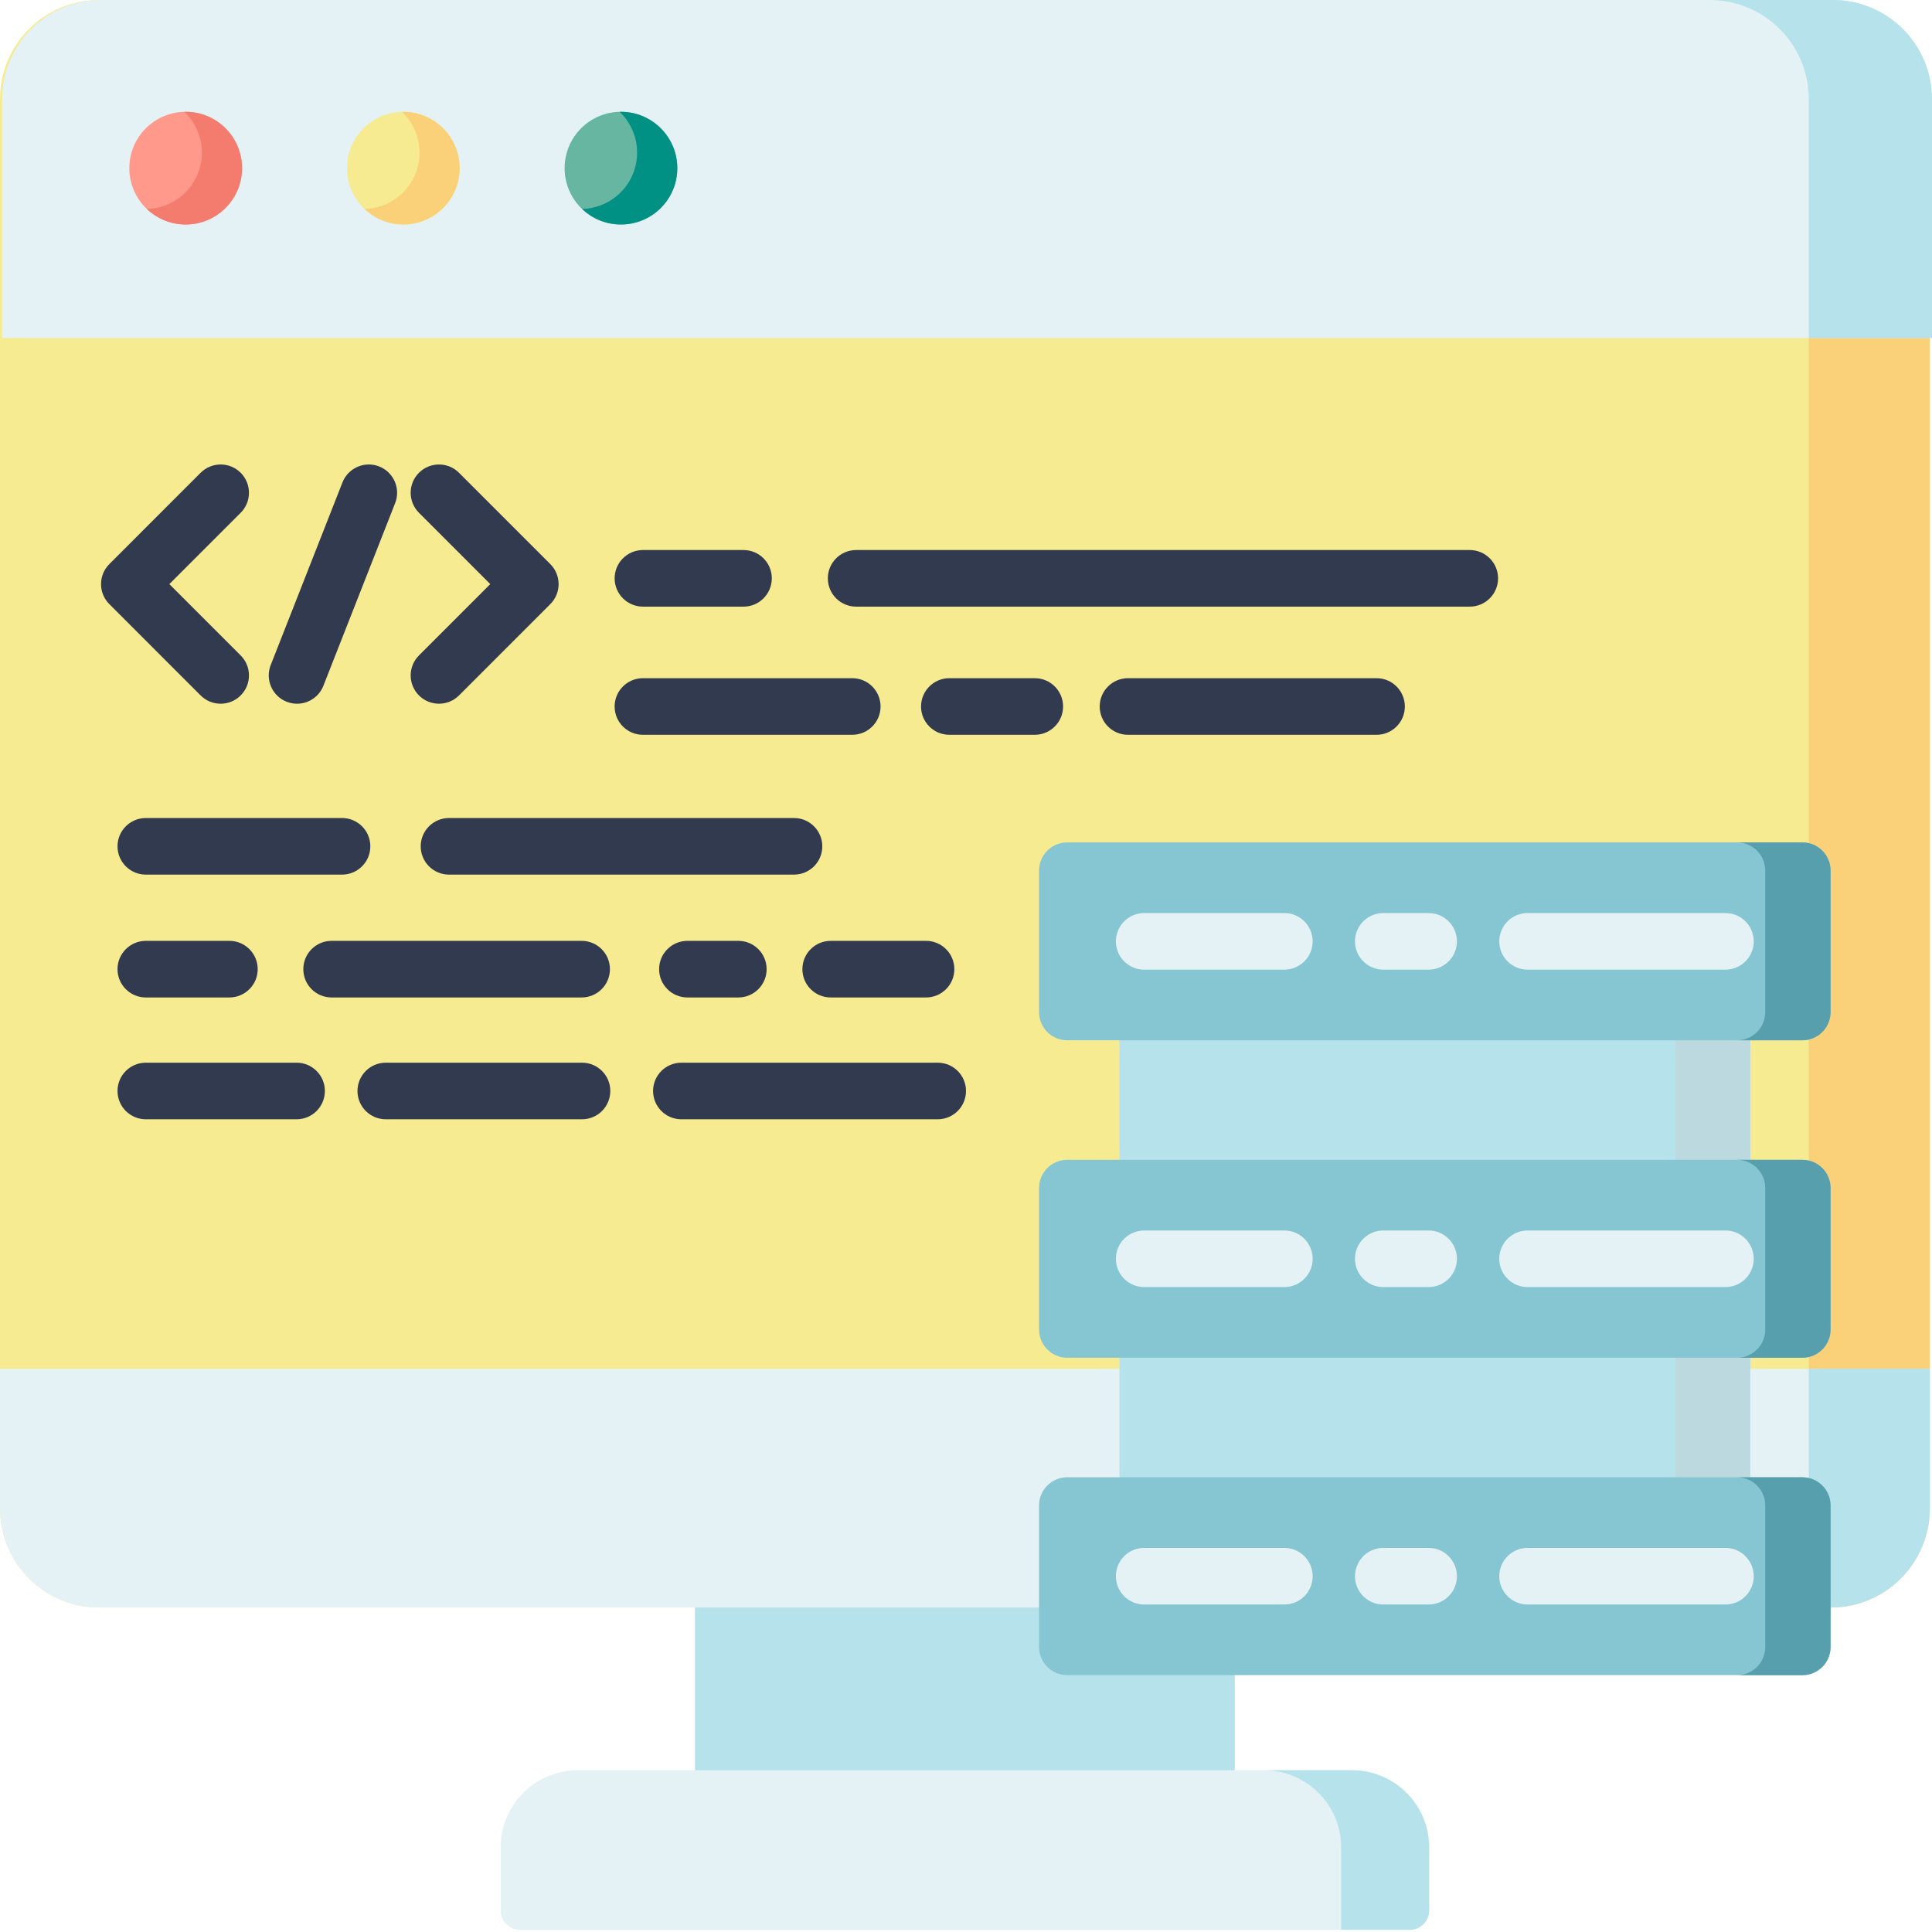 
<svg width="126px" height="126px" viewBox="0 0 126 126" version="1.1" xmlns="http://www.w3.org/2000/svg" xmlns:xlink="http://www.w3.org/1999/xlink">
    <g id="Page-1" stroke="none" stroke-width="1" fill="none" fill-rule="evenodd">
        <g id="Desktop-HD-Copy-2" transform="translate(-189, -381)" fill-rule="nonzero">
            <g id="Web-development" transform="translate(47, 259)">
                <g id="data" transform="translate(142, 122)">
                    <polygon id="Path" fill="#B5E2EB" points="45.325 102.796 80.53 102.796 80.53 117.367 45.325 117.367"></polygon>
                    <path d="M119.394,104.837 L6.461,104.837 C2.893,104.837 -2.84217094e-14,101.944 -2.84217094e-14,98.376 L-2.84217094e-14,6.461 C-2.84217094e-14,2.893 2.893,-2.84217094e-14 6.461,-2.84217094e-14 L119.394,-2.84217094e-14 C122.962,-2.84217094e-14 125.855,2.893 125.855,6.461 L125.855,98.376 C125.855,101.944 122.962,104.837 119.394,104.837 Z" id="Path" fill="#F7EB92"></path>
                    <path d="M125.856,6.462 L125.856,98.376 C125.856,101.944 122.963,104.837 119.395,104.837 L111.503,104.837 C115.071,104.837 117.964,101.944 117.964,98.376 L117.964,6.462 C117.964,2.894 115.071,0.001 111.503,0.001 L119.395,0.001 C122.963,0.001 125.856,2.894 125.856,6.462 L125.856,6.462 Z" id="Path" fill="#FAD078"></path>
                    <path d="M125.855,89.271 L0,89.271 L0,98.376 C0,101.944 2.893,104.837 6.461,104.837 L119.394,104.837 C122.962,104.837 125.855,101.944 125.855,98.376 L125.855,89.271 Z" id="Path" fill="#E4F2F5"></path>
                    <path d="M125.856,89.271 L125.856,98.376 C125.856,101.944 122.963,104.837 119.395,104.837 L111.503,104.837 C115.071,104.837 117.964,101.944 117.964,98.376 L117.964,89.271 L125.856,89.271 Z" id="Path" fill="#B5E2EB"></path>
                    <path d="M125.999,22.041 L0.14,22.041 L0.14,6.461 C0.14,2.893 3.033,0 6.6,0 L119.538,0 C123.106,0 125.999,2.893 125.999,6.461 L125.999,22.041 Z" id="Path" fill="#E4F2F5"></path>
                    <path d="M126,6.46 L126,22.042 L117.964,22.042 L117.964,6.46 C117.964,2.894 115.071,0.001 111.502,0.001 L119.539,0.001 C123.107,0.001 126,2.894 126,6.46 Z" id="Path" fill="#B5E2EB"></path>
                    <path d="M91.939,125.859 L33.916,125.859 C33.217,125.859 32.65,125.292 32.65,124.593 L32.65,120.489 C32.65,117.706 34.906,115.45 37.689,115.45 L88.166,115.45 C90.949,115.45 93.205,117.706 93.205,120.489 L93.205,124.593 C93.205,125.292 92.638,125.859 91.939,125.859 Z" id="Path" fill="#E4F2F5"></path>
                    <path d="M93.205,120.488 L93.205,124.594 C93.205,125.292 92.638,125.86 91.938,125.86 L87.468,125.86 L87.468,120.488 C87.468,117.707 85.212,115.45 82.431,115.45 L88.168,115.45 C90.95,115.45 93.205,117.706 93.205,120.488 L93.205,120.488 Z" id="Path" fill="#B5E2EB"></path>
                    <g id="Group" transform="translate(6.398, 30.27)" fill="#323A4F">
                        <path d="M7.992,15.625 C7.52,15.625 7.047,15.445 6.687,15.085 L0.732,9.129 C0.011,8.409 0.011,7.24 0.732,6.519 L6.687,0.563 C7.408,-0.158 8.577,-0.158 9.298,0.563 C10.019,1.284 10.019,2.452 9.298,3.173 L4.647,7.824 L9.298,12.475 C10.019,13.196 10.019,14.364 9.298,15.085 C8.937,15.445 8.464,15.625 7.992,15.625 Z" id="Path"></path>
                        <path d="M22.231,15.625 C21.759,15.625 21.286,15.445 20.926,15.085 C20.205,14.364 20.205,13.195 20.926,12.475 L25.576,7.824 L20.926,3.173 C20.205,2.452 20.205,1.283 20.926,0.563 C21.647,-0.158 22.816,-0.158 23.537,0.563 L29.492,6.519 C30.213,7.24 30.213,8.409 29.492,9.129 L23.537,15.085 C23.176,15.445 22.703,15.625 22.231,15.625 Z" id="Path"></path>
                        <path d="M12.975,15.626 C12.75,15.626 12.522,15.585 12.3,15.497 C11.351,15.125 10.884,14.053 11.257,13.104 L15.936,1.193 C16.309,0.245 17.381,-0.223 18.329,0.15 C19.278,0.523 19.745,1.595 19.372,2.544 L14.693,14.454 C14.407,15.182 13.711,15.626 12.975,15.626 Z" id="Path"></path>
                        <path d="M15.909,26.77 L3.112,26.77 C2.093,26.77 1.266,25.944 1.266,24.925 C1.266,23.905 2.093,23.079 3.112,23.079 L15.909,23.079 C16.929,23.079 17.754,23.905 17.754,24.925 C17.754,25.944 16.929,26.77 15.909,26.77 Z" id="Path"></path>
                        <path d="M45.384,26.77 L22.885,26.77 C21.866,26.77 21.039,25.944 21.039,24.925 C21.039,23.905 21.866,23.079 22.885,23.079 L45.384,23.079 C46.404,23.079 47.23,23.905 47.23,24.925 C47.23,25.944 46.404,26.77 45.384,26.77 Z" id="Path"></path>
                        <path d="M8.563,34.782 L3.112,34.782 C2.093,34.782 1.266,33.956 1.266,32.936 C1.266,31.917 2.093,31.09 3.112,31.09 L8.563,31.09 C9.583,31.09 10.409,31.917 10.409,32.936 C10.409,33.956 9.582,34.782 8.563,34.782 Z" id="Path"></path>
                        <path d="M41.754,34.782 L38.434,34.782 C37.415,34.782 36.588,33.956 36.588,32.936 C36.588,31.917 37.415,31.09 38.434,31.09 L41.754,31.09 C42.773,31.09 43.6,31.917 43.6,32.936 C43.6,33.956 42.773,34.782 41.754,34.782 Z" id="Path"></path>
                        <path d="M31.535,34.782 L15.229,34.782 C14.209,34.782 13.383,33.956 13.383,32.936 C13.383,31.917 14.209,31.09 15.229,31.09 L31.535,31.09 C32.555,31.09 33.38,31.917 33.38,32.936 C33.38,33.956 32.554,34.782 31.535,34.782 Z" id="Path"></path>
                        <path d="M53.996,34.782 L47.778,34.782 C46.759,34.782 45.932,33.956 45.932,32.936 C45.932,31.917 46.759,31.09 47.778,31.09 L53.996,31.09 C55.015,31.09 55.842,31.917 55.842,32.936 C55.842,33.956 55.015,34.782 53.996,34.782 Z" id="Path"></path>
                        <path d="M42.092,9.293 L35.533,9.293 C34.513,9.293 33.687,8.467 33.687,7.447 C33.687,6.428 34.513,5.602 35.533,5.602 L42.092,5.602 C43.112,5.602 43.937,6.428 43.937,7.447 C43.937,8.467 43.112,9.293 42.092,9.293 Z" id="Path"></path>
                        <path d="M89.456,9.293 L49.437,9.293 C48.418,9.293 47.591,8.467 47.591,7.447 C47.591,6.428 48.418,5.602 49.437,5.602 L89.456,5.602 C90.475,5.602 91.302,6.428 91.302,7.447 C91.302,8.467 90.475,9.293 89.456,9.293 Z" id="Path"></path>
                        <path d="M83.377,17.651 L67.167,17.651 C66.147,17.651 65.322,16.826 65.322,15.806 C65.322,14.787 66.147,13.96 67.167,13.96 L83.377,13.96 C84.397,13.96 85.222,14.787 85.222,15.806 C85.222,16.826 84.397,17.651 83.377,17.651 Z" id="Path"></path>
                        <path d="M61.088,17.651 L55.515,17.651 C54.496,17.651 53.67,16.826 53.67,15.806 C53.67,14.787 54.496,13.96 55.515,13.96 L61.088,13.96 C62.108,13.96 62.934,14.787 62.934,15.806 C62.934,16.826 62.108,17.651 61.088,17.651 Z" id="Path"></path>
                        <path d="M49.184,17.651 L35.532,17.651 C34.513,17.651 33.686,16.826 33.686,15.806 C33.686,14.787 34.513,13.96 35.532,13.96 L49.184,13.96 C50.203,13.96 51.03,14.787 51.03,15.806 C51.03,16.826 50.203,17.651 49.184,17.651 Z" id="Path"></path>
                        <path d="M31.559,42.727 L18.762,42.727 C17.742,42.727 16.916,41.9 16.916,40.881 C16.916,39.861 17.742,39.036 18.762,39.036 L31.559,39.036 C32.579,39.036 33.404,39.861 33.404,40.881 C33.404,41.9 32.579,42.727 31.559,42.727 Z" id="Path"></path>
                        <path d="M12.944,42.727 L3.112,42.727 C2.093,42.727 1.266,41.9 1.266,40.881 C1.266,39.861 2.093,39.036 3.112,39.036 L12.944,39.036 C13.963,39.036 14.79,39.861 14.79,40.881 C14.79,41.9 13.963,42.727 12.944,42.727 Z" id="Path"></path>
                        <path d="M54.756,42.727 L38.04,42.727 C37.02,42.727 36.194,41.9 36.194,40.881 C36.194,39.861 37.02,39.036 38.04,39.036 L54.756,39.036 C55.776,39.036 56.602,39.861 56.602,40.881 C56.602,41.9 55.776,42.727 54.756,42.727 Z" id="Path"></path>
                    </g>
                    <polygon id="Path" fill="#B5E2EB" points="73.007 64.819 114.142 64.819 114.142 78.749 73.007 78.749"></polygon>
                    <polygon id="Path" fill="#B5E2EB" points="73.007 86.347 114.142 86.347 114.142 99.265 73.007 99.265"></polygon>
                    <polygon id="Path" fill="#BCD9E0" points="109.278 64.819 114.142 64.819 114.142 78.749 109.278 78.749"></polygon>
                    <polygon id="Path" fill="#BCD9E0" points="109.278 86.347 114.142 86.347 114.142 99.265 109.278 99.265"></polygon>
                    <path d="M117.548,67.845 L69.601,67.845 C68.587,67.845 67.765,67.023 67.765,66.009 L67.765,56.777 C67.765,55.762 68.587,54.94 69.601,54.94 L117.548,54.94 C118.562,54.94 119.384,55.762 119.384,56.777 L119.384,66.009 C119.384,67.023 118.562,67.845 117.548,67.845 Z" id="Path" fill="#85C6D2"></path>
                    <path d="M117.548,88.547 L69.601,88.547 C68.587,88.547 67.765,87.725 67.765,86.711 L67.765,77.478 C67.765,76.464 68.587,75.642 69.601,75.642 L117.548,75.642 C118.562,75.642 119.384,76.464 119.384,77.478 L119.384,86.711 C119.384,87.725 118.562,88.547 117.548,88.547 Z" id="Path" fill="#85C6D2"></path>
                    <path d="M117.548,109.248 L69.601,109.248 C68.587,109.248 67.765,108.426 67.765,107.412 L67.765,98.18 C67.765,97.166 68.587,96.344 69.601,96.344 L117.548,96.344 C118.562,96.344 119.384,97.166 119.384,98.18 L119.384,107.412 C119.384,108.426 118.562,109.248 117.548,109.248 Z" id="Path" fill="#85C6D2"></path>
                    <path d="M119.384,56.777 L119.384,66.009 C119.384,67.022 118.563,67.845 117.548,67.845 L113.288,67.845 C114.304,67.845 115.124,67.022 115.124,66.009 L115.124,56.777 C115.124,55.763 114.304,54.94 113.288,54.94 L117.548,54.94 C118.563,54.94 119.384,55.763 119.384,56.777 Z" id="Path" fill="#579FAD"></path>
                    <path d="M119.384,77.477 L119.384,86.71 C119.384,87.726 118.563,88.547 117.548,88.547 L113.288,88.547 C114.304,88.547 115.124,87.726 115.124,86.71 L115.124,77.477 C115.124,76.464 114.304,75.641 113.288,75.641 L117.548,75.641 C118.563,75.641 119.384,76.464 119.384,77.477 Z" id="Path" fill="#579FAD"></path>
                    <path d="M119.384,98.181 L119.384,107.413 C119.384,108.426 118.563,109.249 117.548,109.249 L113.288,109.249 C114.304,109.249 115.124,108.426 115.124,107.413 L115.124,98.181 C115.124,97.166 114.304,96.345 113.288,96.345 L117.548,96.345 C118.563,96.345 119.384,97.166 119.384,98.181 Z" id="Path" fill="#579FAD"></path>
                    <path d="M83.761,63.238 L74.62,63.238 C73.601,63.238 72.775,62.413 72.775,61.393 C72.775,60.374 73.601,59.547 74.62,59.547 L83.762,59.547 C84.781,59.547 85.608,60.374 85.608,61.393 C85.608,62.413 84.781,63.238 83.761,63.238 Z" id="Path" fill="#E4F2F5"></path>
                    <path d="M112.529,63.238 L99.624,63.238 C98.605,63.238 97.778,62.413 97.778,61.393 C97.778,60.374 98.605,59.547 99.624,59.547 L112.528,59.547 C113.548,59.547 114.374,60.374 114.374,61.393 C114.374,62.413 113.548,63.238 112.529,63.238 L112.529,63.238 Z" id="Path" fill="#E4F2F5"></path>
                    <path d="M93.171,63.238 L90.214,63.238 C89.195,63.238 88.368,62.413 88.368,61.393 C88.368,60.374 89.195,59.547 90.214,59.547 L93.171,59.547 C94.191,59.547 95.017,60.374 95.017,61.393 C95.017,62.413 94.19,63.238 93.171,63.238 L93.171,63.238 Z" id="Path" fill="#E4F2F5"></path>
                    <path d="M83.761,83.94 L74.62,83.94 C73.601,83.94 72.775,83.114 72.775,82.094 C72.775,81.075 73.601,80.249 74.62,80.249 L83.762,80.249 C84.781,80.249 85.608,81.075 85.608,82.094 C85.608,83.114 84.781,83.94 83.761,83.94 Z" id="Path" fill="#E4F2F5"></path>
                    <path d="M112.529,83.94 L99.624,83.94 C98.605,83.94 97.778,83.114 97.778,82.094 C97.778,81.075 98.605,80.249 99.624,80.249 L112.528,80.249 C113.548,80.249 114.374,81.075 114.374,82.094 C114.374,83.114 113.548,83.94 112.529,83.94 L112.529,83.94 Z" id="Path" fill="#E4F2F5"></path>
                    <path d="M93.171,83.94 L90.214,83.94 C89.195,83.94 88.368,83.114 88.368,82.094 C88.368,81.075 89.195,80.249 90.214,80.249 L93.171,80.249 C94.191,80.249 95.017,81.075 95.017,82.094 C95.017,83.114 94.19,83.94 93.171,83.94 L93.171,83.94 Z" id="Path" fill="#E4F2F5"></path>
                    <path d="M83.761,104.642 L74.62,104.642 C73.601,104.642 72.775,103.815 72.775,102.796 C72.775,101.777 73.601,100.95 74.62,100.95 L83.762,100.95 C84.781,100.95 85.608,101.777 85.608,102.796 C85.608,103.815 84.781,104.642 83.761,104.642 Z" id="Path" fill="#E4F2F5"></path>
                    <path d="M112.529,104.642 L99.624,104.642 C98.605,104.642 97.778,103.815 97.778,102.796 C97.778,101.777 98.605,100.95 99.624,100.95 L112.528,100.95 C113.548,100.95 114.374,101.777 114.374,102.796 C114.374,103.815 113.548,104.642 112.529,104.642 L112.529,104.642 Z" id="Path" fill="#E4F2F5"></path>
                    <path d="M93.171,104.642 L90.214,104.642 C89.195,104.642 88.368,103.815 88.368,102.796 C88.368,101.777 89.195,100.95 90.214,100.95 L93.171,100.95 C94.191,100.95 95.017,101.777 95.017,102.796 C95.017,103.815 94.19,104.642 93.171,104.642 L93.171,104.642 Z" id="Path" fill="#E4F2F5"></path>
                    <path d="M15.786,10.967 C15.786,12.997 14.14,14.642 12.111,14.642 C10.08,14.642 8.434,12.997 8.434,10.967 C8.434,8.937 10.08,7.291 12.111,7.291 C14.14,7.291 15.786,8.937 15.786,10.967 Z" id="Path" fill="#FF998C"></path>
                    <path d="M29.978,10.967 C29.978,12.997 28.333,14.642 26.303,14.642 C24.274,14.642 22.628,12.997 22.628,10.967 C22.628,8.937 24.274,7.291 26.303,7.291 C28.333,7.291 29.978,8.937 29.978,10.967 Z" id="Path" fill="#F7EB92"></path>
                    <path d="M44.172,10.967 C44.172,12.997 42.526,14.642 40.497,14.642 C38.467,14.642 36.822,12.997 36.822,10.967 C36.822,8.937 38.467,7.291 40.497,7.291 C42.526,7.291 44.172,8.937 44.172,10.967 Z" id="Path" fill="#67B6A2"></path>
                    <path d="M15.784,10.968 C15.784,12.997 14.14,14.641 12.111,14.641 C11.128,14.641 10.234,14.255 9.576,13.625 C11.564,13.581 13.165,11.956 13.165,9.954 C13.165,8.906 12.727,7.963 12.025,7.295 C12.053,7.292 12.084,7.292 12.111,7.292 C14.14,7.292 15.784,8.936 15.784,10.968 Z" id="Path" fill="#F47C6F"></path>
                    <path d="M29.977,10.968 C29.977,12.997 28.333,14.641 26.302,14.641 C25.32,14.641 24.429,14.255 23.767,13.625 C25.758,13.581 27.359,11.956 27.359,9.954 C27.359,8.906 26.92,7.963 26.22,7.295 C26.246,7.292 26.274,7.292 26.303,7.292 C28.334,7.292 29.977,8.936 29.977,10.968 Z" id="Path" fill="#FAD078"></path>
                    <path d="M44.172,10.968 C44.172,12.997 42.525,14.641 40.497,14.641 C39.513,14.641 38.622,14.255 37.961,13.625 C39.952,13.581 41.55,11.956 41.55,9.954 C41.55,8.906 41.112,7.963 40.41,7.295 C40.438,7.292 40.469,7.292 40.497,7.292 C42.525,7.292 44.172,8.936 44.172,10.968 Z" id="Path" fill="#009184"></path>
                </g>
            </g>
        </g>
    </g>
</svg>